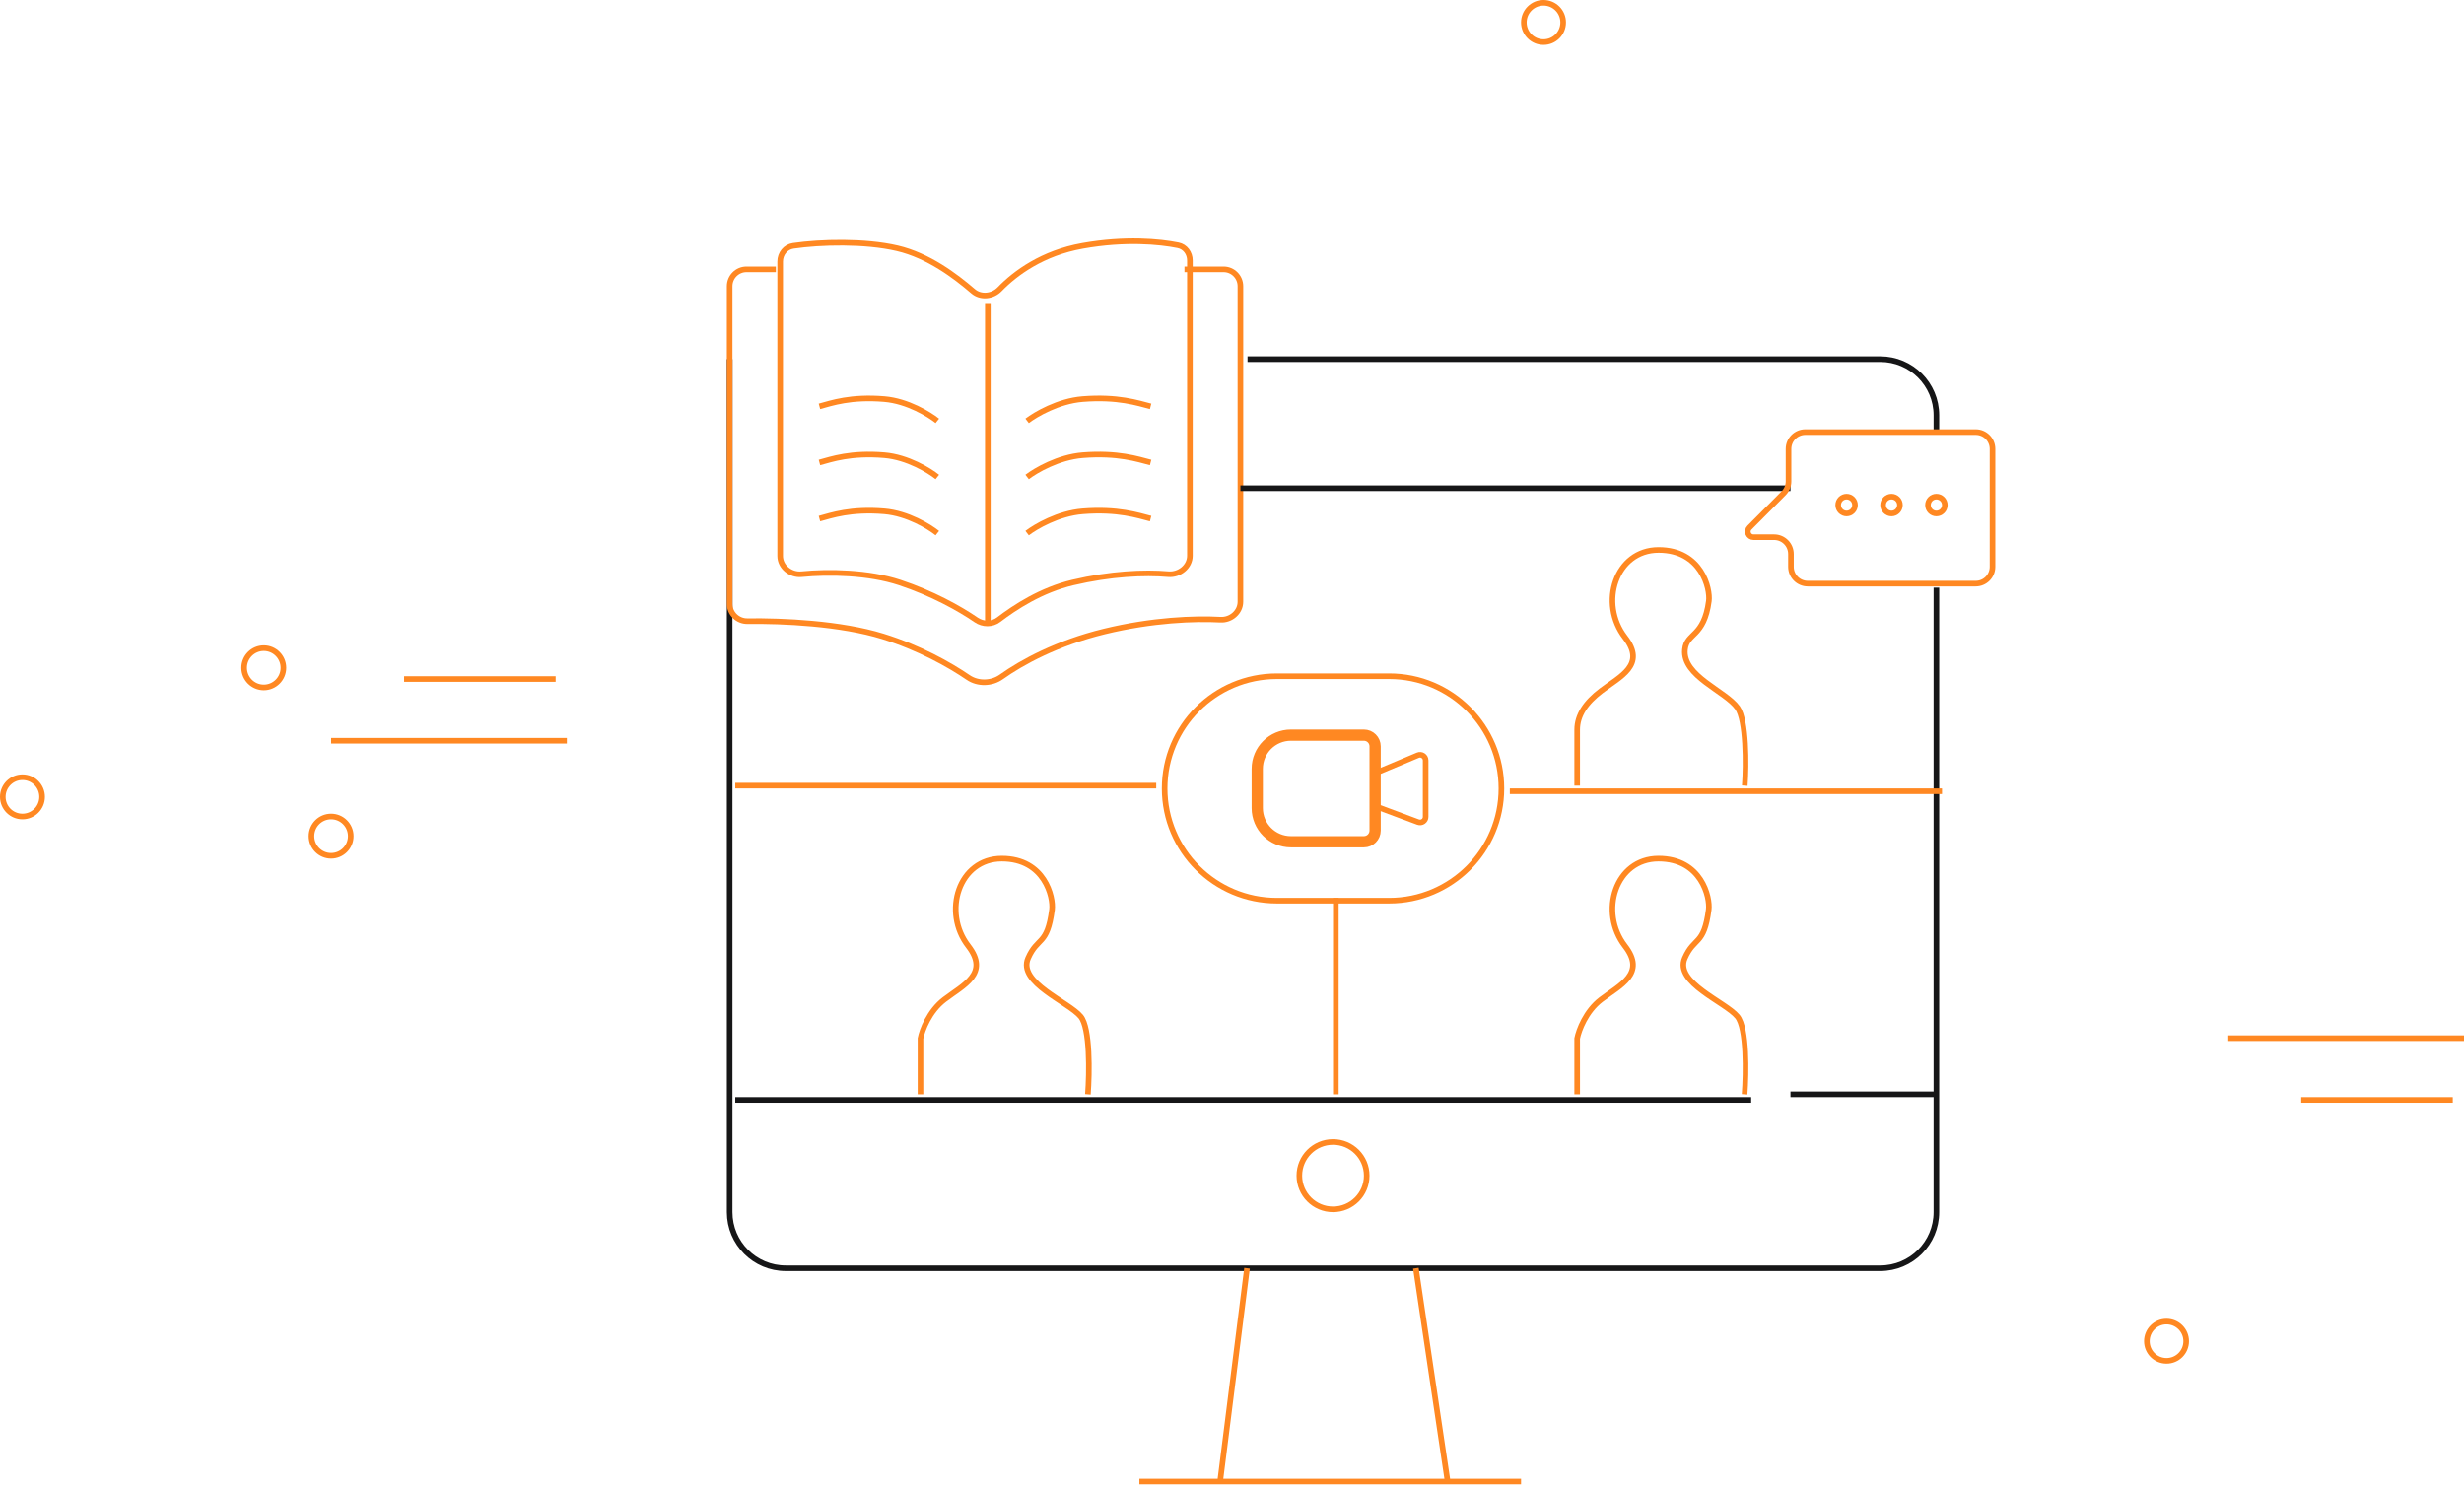 <svg width="439" height="265" viewBox="0 0 439 265" fill="none" xmlns="http://www.w3.org/2000/svg">
<path d="M50.5 119C50.5 120.933 48.933 122.5 47 122.5C45.067 122.5 43.5 120.933 43.5 119C43.5 117.067 45.067 115.5 47 115.5C48.933 115.5 50.5 117.067 50.5 119ZM62.5 149C62.5 150.933 60.933 152.5 59 152.5C57.067 152.5 55.5 150.933 55.5 149C55.5 147.067 57.067 145.5 59 145.5C60.933 145.5 62.5 147.067 62.5 149ZM389.5 239C389.5 240.933 387.933 242.5 386 242.5C384.067 242.5 382.5 240.933 382.5 239C382.5 237.067 384.067 235.5 386 235.5C387.933 235.5 389.5 237.067 389.5 239ZM7.5 142C7.5 143.933 5.933 145.5 4 145.5C2.067 145.5 0.5 143.933 0.5 142C0.5 140.067 2.067 138.5 4 138.5C5.933 138.5 7.5 140.067 7.5 142ZM278.5 4C278.5 5.933 276.933 7.5 275 7.5C273.067 7.5 271.5 5.933 271.5 4C271.5 2.067 273.067 0.5 275 0.5C276.933 0.5 278.5 2.067 278.5 4Z" stroke="#FF8822"/>
<path d="M72 121H99" stroke="#FF8822"/>
<path d="M59 132H101" stroke="#FF8822"/>
<path d="M410 196H437" stroke="#FF8822"/>
<path d="M397 185H439" stroke="#FF8822"/>
<path d="M222.267 64H335C340.523 64 345 68.477 345 74V76.995M130 64V216C130 221.523 134.477 226 140 226H335C340.523 226 345 221.523 345 216V104.717" stroke="#161617"/>
<path d="M192.881 43.816C185.723 45.085 180.868 48.689 178.109 51.536C176.847 52.839 174.747 53.084 173.371 51.903C170.214 49.191 165.403 45.544 159.857 44.248C154.067 42.895 146.169 43.109 141.325 43.816C139.952 44.016 139 45.226 139 46.614V99.067C139 101.028 140.865 102.515 142.815 102.321C147.646 101.84 154.766 101.971 160.292 103.8C166.005 105.691 170.937 108.411 173.923 110.47C175.126 111.299 176.752 111.314 177.915 110.429C180.843 108.201 185.502 105.134 191.143 103.8C197.835 102.218 203.903 101.951 208.149 102.318C210.114 102.488 212 101.002 212 99.03V46.415C212 45.121 211.169 43.972 209.901 43.718C206.58 43.053 200.503 42.464 192.881 43.816Z" stroke="#FF8822"/>
<path d="M176 54V111" stroke="#FF8822"/>
<path d="M183 75C184.497 73.85 188.567 71.465 192.878 71.119C199.163 70.615 202.755 71.838 205 72.413" stroke="#FF8822"/>
<path d="M183 85C184.497 83.85 188.567 81.465 192.878 81.119C199.163 80.615 202.755 81.838 205 82.413" stroke="#FF8822"/>
<path d="M183 95C184.497 93.85 188.567 91.465 192.878 91.119C199.163 90.615 202.755 91.838 205 92.413" stroke="#FF8822"/>
<path d="M167 75C165.571 73.85 161.686 71.465 157.571 71.119C151.571 70.615 148.143 71.838 146 72.413" stroke="#FF8822"/>
<path d="M167 85C165.571 83.85 161.686 81.465 157.571 81.119C151.571 80.615 148.143 81.838 146 82.413" stroke="#FF8822"/>
<path d="M167 95C165.571 93.85 161.686 91.465 157.571 91.119C151.571 90.615 148.143 91.838 146 92.413" stroke="#FF8822"/>
<path d="M138.233 48H133C131.343 48 130 49.343 130 51V107.623C130 109.344 131.442 110.713 133.163 110.691C139.453 110.609 149.753 111.07 157.3 113.407C163.766 115.409 169.132 118.428 172.502 120.726C174.249 121.918 176.682 121.844 178.406 120.617C182.056 118.018 188.326 114.586 196.733 112.535C205.335 110.437 212.843 110.179 217.451 110.427C219.312 110.528 221 109.084 221 107.22V51C221 49.343 219.657 48 218 48H211.033" stroke="#FF8822"/>
<path d="M221 87H319" stroke="#161617"/>
<path d="M318.654 80V85.779C318.654 86.571 318.34 87.332 317.782 87.894L311.694 94.021C311.067 94.652 311.514 95.726 312.403 95.726H316.087C317.743 95.726 319.087 97.069 319.087 98.726V101C319.087 102.657 320.43 104 322.087 104H352C353.657 104 355 102.657 355 101V80C355 78.343 353.657 77 352 77H321.654C319.997 77 318.654 78.343 318.654 80Z" stroke="#FF8822"/>
<path d="M281 140V130.041C281 127.443 282.536 125.192 285.265 123.113C288.678 120.515 293.332 118.498 289.531 113.588C284.839 107.526 287.825 98 295.503 98C303.18 98 304.742 104.947 304.46 107.093C303.607 113.588 300.493 112.722 300.195 115.753C299.728 120.492 307.446 123.113 309.579 126.144C311.128 128.346 311.143 136.247 310.858 140" stroke="#FF8822"/>
<path d="M281 195V185.041C281.284 183.598 282.534 180.192 285.261 178.113C288.67 175.515 293.318 173.498 289.522 168.588C284.835 162.526 287.817 153 295.487 153C303.157 153 304.717 159.947 304.435 162.093C303.583 168.588 301.878 166.856 300.174 170.753C298.271 175.105 307.418 178.546 309.548 181.144C311.252 183.223 311.11 191.247 310.826 195" stroke="#FF8822"/>
<path d="M164 195V185.041C164.284 183.598 165.534 180.192 168.261 178.113C171.67 175.515 176.318 173.498 172.522 168.588C167.835 162.526 170.817 153 178.487 153C186.157 153 187.717 159.947 187.435 162.093C186.583 168.588 184.878 166.856 183.174 170.753C181.271 175.105 190.418 178.546 192.548 181.144C194.252 183.223 194.11 191.247 193.826 195" stroke="#FF8822"/>
<path d="M312 196H131" stroke="#161617"/>
<path d="M319 195H345" stroke="#161617"/>
<path d="M131 140H206" stroke="#FF8822"/>
<path d="M269 141H346" stroke="#FF8822"/>
<path d="M238 160V195" stroke="#FF8822"/>
<path d="M227.5 120.5H247.5C258.546 120.5 267.5 129.454 267.5 140.5C267.5 151.546 258.546 160.5 247.5 160.5H227.5C216.454 160.5 207.5 151.546 207.5 140.5C207.5 129.454 216.454 120.5 227.5 120.5ZM237.5 215.5C234.186 215.5 231.5 212.814 231.5 209.5C231.5 206.186 234.186 203.5 237.5 203.5C240.814 203.5 243.5 206.186 243.5 209.5C243.5 212.814 240.814 215.5 237.5 215.5ZM230 131.5H243C243.828 131.5 244.5 132.172 244.5 133V148C244.5 148.828 243.828 149.5 243 149.5H230C226.962 149.5 224.5 147.038 224.5 144V137C224.5 133.962 226.962 131.5 230 131.5ZM243 130.5H230C226.41 130.5 223.5 133.41 223.5 137V144C223.5 147.59 226.41 150.5 230 150.5H243C244.381 150.5 245.5 149.381 245.5 148V133C245.5 131.619 244.381 130.5 243 130.5Z" stroke="#FF8822"/>
<path d="M245 137.774L252.613 134.582C253.272 134.305 254 134.789 254 135.504V145.56C254 146.257 253.304 146.741 252.651 146.497L245 143.645" stroke="#FF8822"/>
<path d="M222.179 226L217.385 264H203H257.923M271 264H257.923M257.923 264L252.256 226" stroke="#FF8822"/>
<path d="M329 91.5C328.172 91.5 327.5 90.828 327.5 90C327.5 89.172 328.172 88.5 329 88.5C329.828 88.5 330.5 89.172 330.5 90C330.5 90.828 329.828 91.5 329 91.5ZM337 91.5C336.172 91.5 335.5 90.828 335.5 90C335.5 89.172 336.172 88.5 337 88.5C337.828 88.5 338.5 89.172 338.5 90C338.5 90.828 337.828 91.5 337 91.5ZM345 91.5C344.172 91.5 343.5 90.828 343.5 90C343.5 89.172 344.172 88.5 345 88.5C345.828 88.5 346.5 89.172 346.5 90C346.5 90.828 345.828 91.5 345 91.5Z" stroke="#FF8822"/>
</svg>
